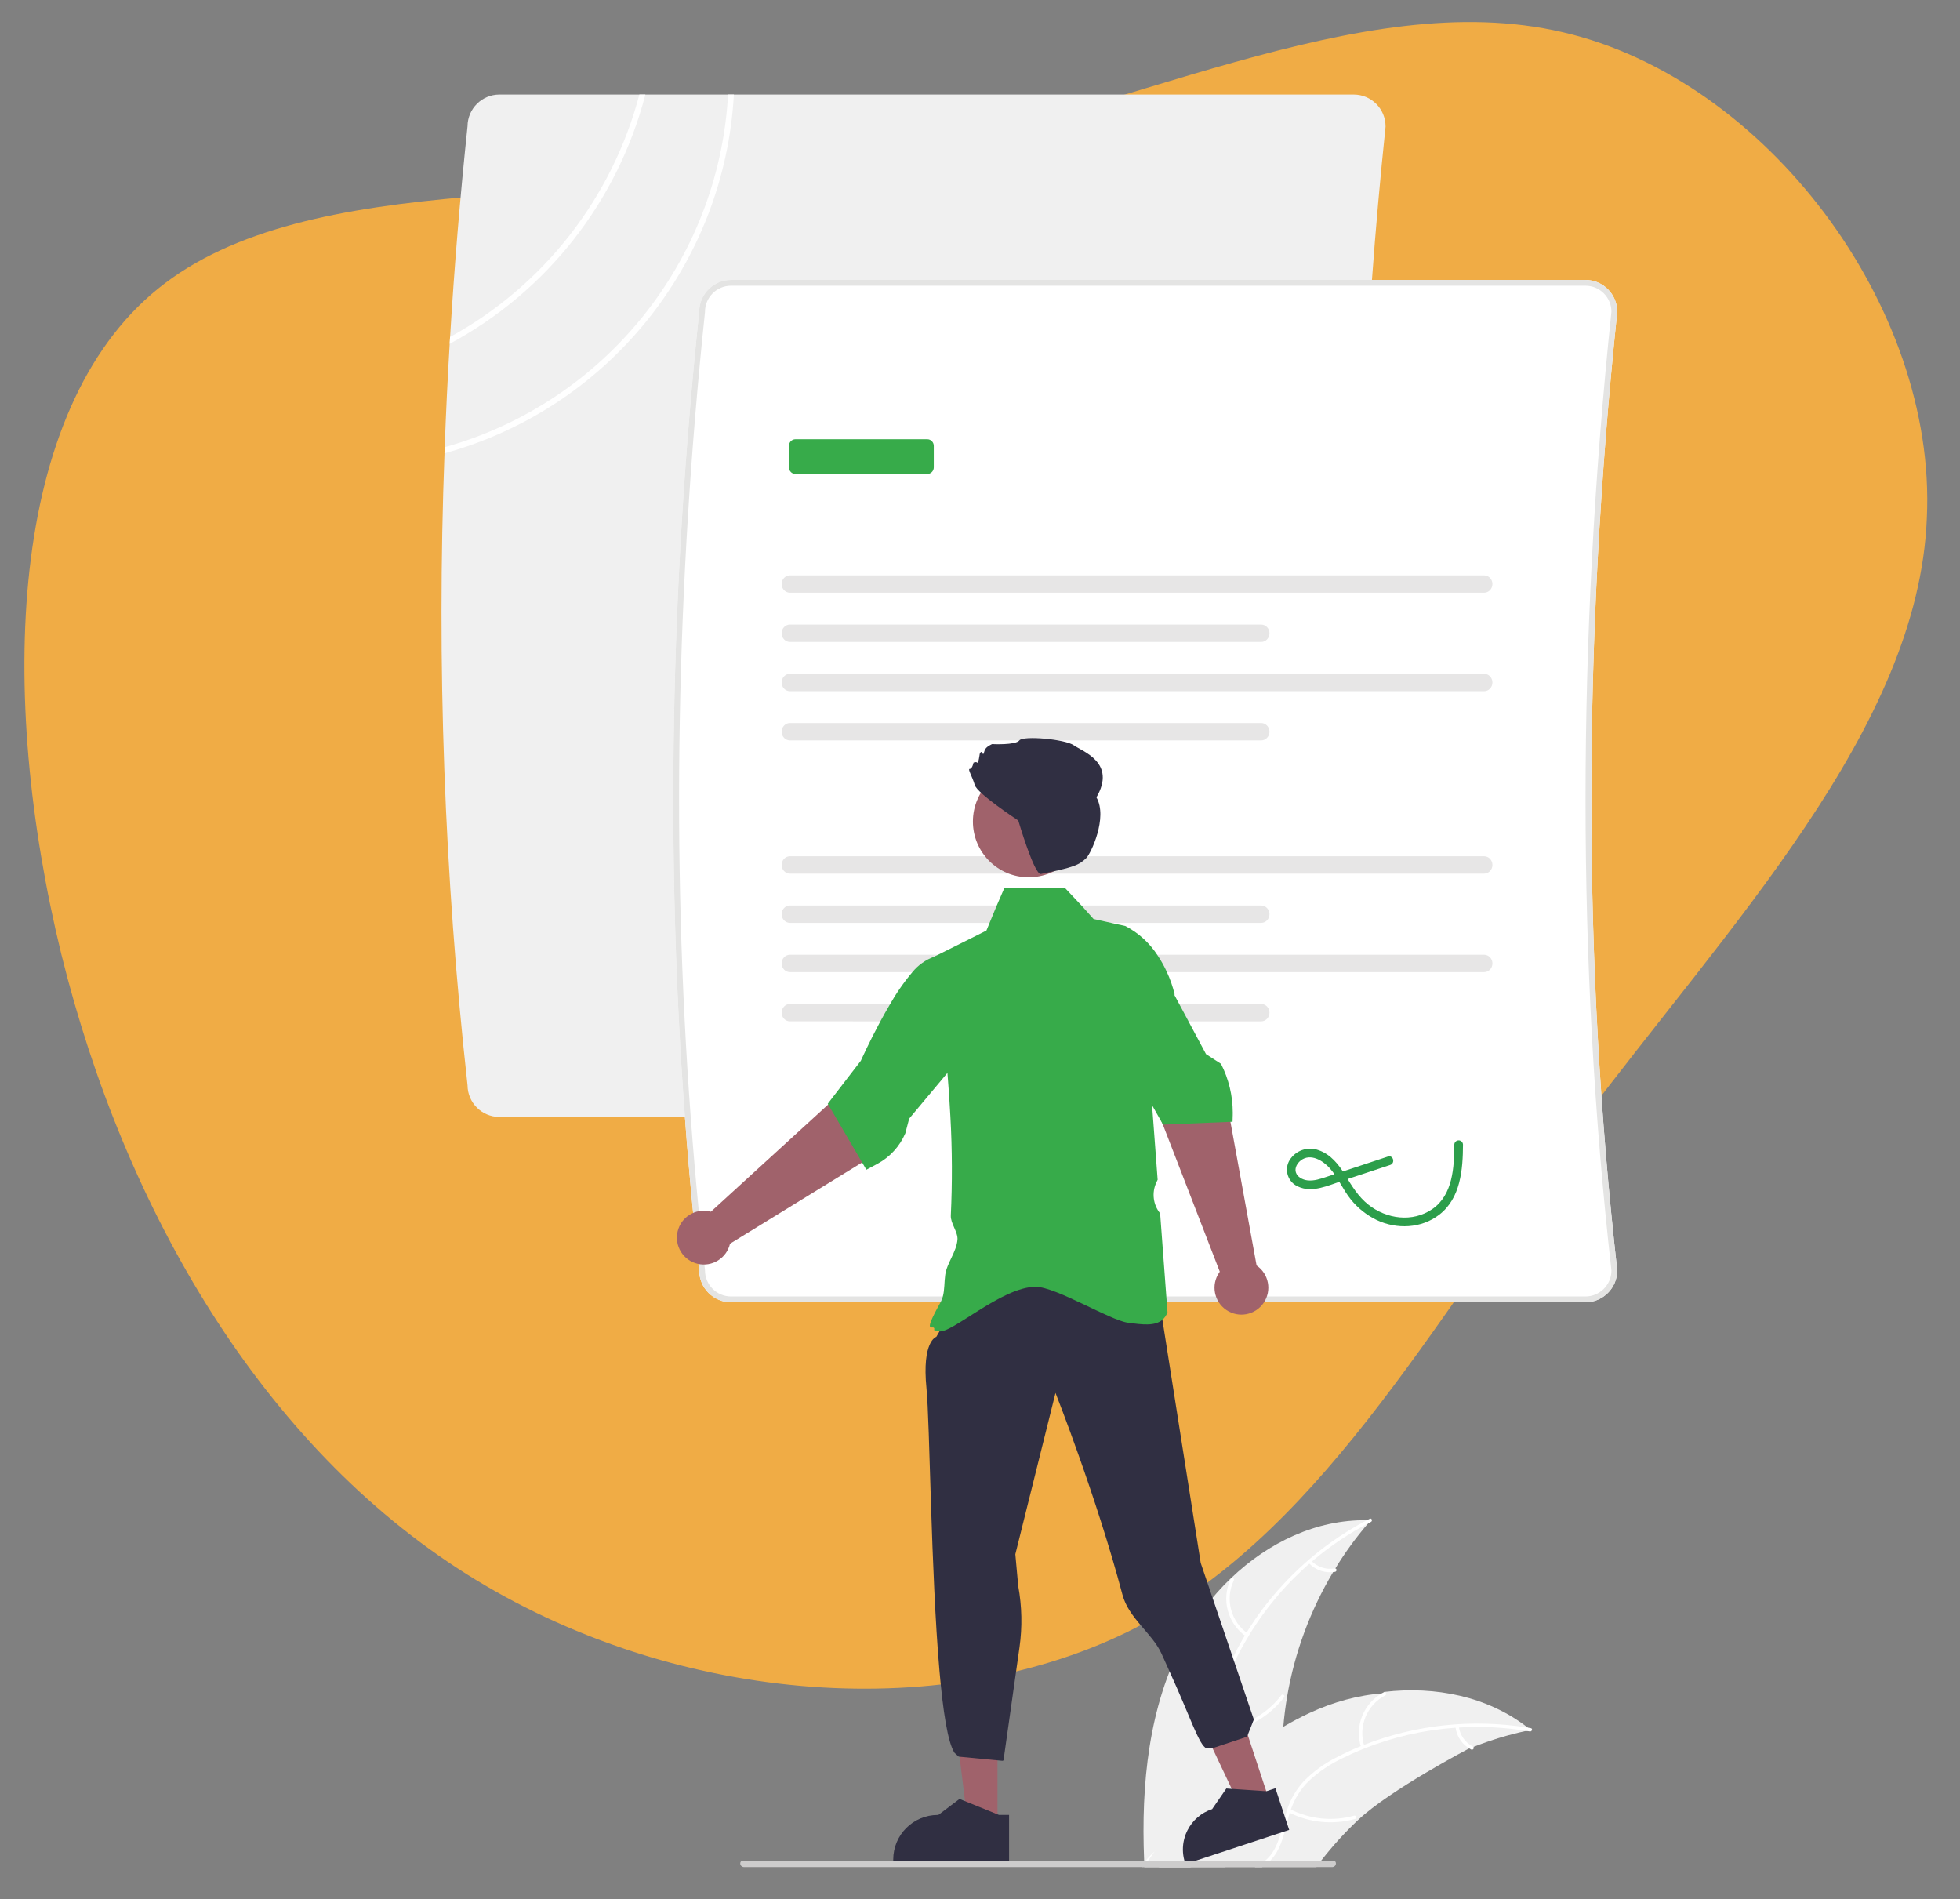 <?xml version="1.0" encoding="utf-8"?>
<!-- Generator: Adobe Illustrator 26.3.1, SVG Export Plug-In . SVG Version: 6.00 Build 0)  -->
<svg version="1.1" id="Capa_1" xmlns="http://www.w3.org/2000/svg" xmlns:xlink="http://www.w3.org/1999/xlink" x="0px" y="0px"
	 viewBox="0 0 676.8 655.73" style="enable-background:new 0 0 676.8 655.73;" xml:space="preserve">
<rect x="0" y="0" width="676.8" height="655.73" fill="#808080" stroke="none"/>
<style type="text/css">
	.st0{fill:#F0AC45;}
	.st1{fill:#F0F0F0;}
	.st2{fill:#FFFFFF;}
	.st3{fill:#E4E4E3;}
	.st4{fill:#E7E6E6;}
	.st5{fill:#37AB4A;}
	.st6{fill:#2C9E4B;}
	.st7{fill:#A0626B;}
	.st8{fill:#302F42;}
	.st9{fill:#CDCCCC;}
</style>
<g>
	<path class="st0" d="M665.35,178.79c-2.86,72.99-68.44,140.65-120.64,210.44c-51.84,70.02-90.3,142.16-155.63,174.35
		c-65.68,31.96-157.87,24.19-228.17-20.2C90.97,499.22,43.27,418.67,21.15,329.37C-0.74,239.71,2.71,141.65,54.58,99.66
		S206.74,71.73,297.4,56.1c90.9-15.99,171.94-61.34,242.22-44.97C609.54,27.25,668.8,105.68,665.35,178.79z"/>
</g>
<path class="st1" d="M473.34,524.93c-0.31,0.35-0.62,0.71-0.92,1.07c-4.19,4.86-7.98,10.06-11.32,15.54
	c-0.27,0.42-0.53,0.85-0.77,1.27c-7.91,13.24-13.3,27.83-15.89,43.04c-0.58,3.44-1.02,6.9-1.31,10.38
	c-0.21,2.68-0.34,5.36-0.38,8.05c-0.16,11.28,0.84,23.83-6.43,32.45c-1.94,2.27-4.32,4.13-6.98,5.48c-2.01,1.04-4.13,1.84-6.32,2.44
	h-22.67c-1.14-0.22-2.28-0.4-3.42-0.58c-0.03,0-0.06-0.01-0.09-0.01l-0.23,0.08l-1.37,0.46l-0.8,0.02v-0.02
	c0.74-0.04,0.74-0.08,0.73-0.12c0-0.07,0-0.15,0.27-0.22v-0.01c-0.29-0.2-0.3-0.39-0.3-0.59l-0.03-0.53c0,0-0.01-0.01,0-0.01
	c-0.01-0.3-0.03-0.6-0.04-0.91c-1.05-26.1,1.51-53.07,13.83-76.05c4.22-7.87,9.66-15.03,16.12-21.21c0.04-0.04,0.08-0.08,0.12-0.11
	c12.81-12.22,29.37-20.21,46.85-19.94C472.44,524.9,472.89,524.91,473.34,524.93z"/>
<path class="st2" d="M473.39,525.49c-19.8,10.16-35.89,26.3-45.99,46.13c-2.25,4.23-3.82,8.79-4.65,13.51
	c-0.66,4.62-0.07,9.34,1.7,13.66c1.58,4.06,3.66,8.03,4.22,12.4c0.51,4.54-0.93,9.07-3.97,12.48c-3.64,4.29-8.6,7.02-13.55,9.51
	c-5.49,2.77-11.24,5.57-15.05,10.58c-0.46,0.61-1.38-0.15-0.92-0.75c6.63-8.72,18.32-10.62,26.27-17.72
	c3.71-3.31,6.45-7.76,6.14-12.88c-0.27-4.48-2.41-8.58-4.05-12.67c-1.8-4.19-2.54-8.75-2.16-13.29c0.59-4.75,1.98-9.36,4.12-13.64
	c4.65-9.71,10.81-18.63,18.23-26.42c8.42-8.95,18.31-16.39,29.25-22C473.65,524.04,474.06,525.15,473.39,525.49L473.39,525.49z"/>
<path class="st2" d="M430.27,565.04c-6.4-4.43-8.64-12.85-5.3-19.87c0.33-0.69,1.41-0.21,1.08,0.48
	c-3.12,6.54-1.02,14.38,4.96,18.48C431.65,564.56,430.9,565.47,430.27,565.04z"/>
<path class="st2" d="M423.38,596.83c7.59-1.31,14.41-5.42,19.1-11.53c0.46-0.61,1.38,0.15,0.92,0.75c-4.89,6.35-12,10.62-19.9,11.96
	C422.74,598.14,422.63,596.96,423.38,596.83L423.38,596.83z"/>
<path class="st2" d="M452.77,538.88c2.08,2.19,5.13,3.19,8.11,2.66c0.75-0.14,0.86,1.04,0.12,1.18c-3.29,0.57-6.65-0.52-8.97-2.92
	c-0.24-0.21-0.28-0.58-0.08-0.83C452.15,538.71,452.52,538.67,452.77,538.88L452.77,538.88z"/>
<path class="st1" d="M528.55,597.29c-0.46,0.1-1.39,0.36-1.39,0.36h-0.22c-6.13,1.33-12.15,3.16-17.99,5.46
	c-0.45,0.18-0.9,0.35-1.35,0.54h-0.22c0,0-27.25,14.24-38.44,24.76c-0.04,0.04-0.08,0.07-0.12,0.11c-0.02,0.03-0.05,0.06-0.08,0.08
	l-0.05,0.05c-4.44,4.2-8.55,8.74-12.31,13.56c0,0.01-0.01,0.02-0.02,0.03c-0.6,0.78-1.21,1.56-1.81,2.41h-59.31l-0.8-0.03v0.03h0.49
	c0-0.06,0.01-0.07,0.02-0.08c0-0.01,0.01-0.01,0.01-0.02c0.07-0.1,0.48-0.29,0.48-0.29v-0.01c0,0-0.25-0.06-0.22-0.08
	c0.06-0.1,0.13-0.18,0.18-0.27c0.4-0.56,0.79-1.13,1.19-1.69c0.65-0.93,1.31-1.86,1.98-2.78c0-0.01,0-0.01-0.13-0.01l0,0v-0.01
	c0.15-0.01,0.15-0.02,0.16-0.03l0.02-0.02c8.25-11.42,17.53-22.26,28.16-31.34c0.32-0.28,0.64-0.56,0.98-0.82
	c4.81-4.07,9.95-7.74,15.37-10.97c2.96-1.75,6.01-3.36,9.15-4.82c8.1-3.73,16.73-6.17,25.59-6.76h0.02
	c0.02-0.46,0.04-0.47,0.07-0.47s0.05-0.01,0.07-0.01c17.61-2.04,35.66,1.55,49.47,12.29C527.86,596.74,528.2,597.01,528.55,597.29z"
	/>
<path class="st2" d="M395.19,644.65h0.25v0.02l0.06-0.02h15.87c-4.73-0.81-9.45-1.44-14.18-0.53c-0.11,0.02-0.21,0.04-0.32,0.07
	c-0.48,0.09-0.96,0.21-1.44,0.34c-0.03,0.01-0.07,0.02-0.1,0.03c-0.04,0.01-0.08,0.03-0.12,0.06c-0.03,0-0.05,0.01-0.07,0.03
	L395.19,644.65z"/>
<path class="st2" d="M528.26,597.83c-0.37-0.06-0.73-0.13-1.1-0.18h-0.01c-7.72-1.26-15.55-1.65-23.35-1.18
	c-0.39,0.02-0.79,0.05-1.19,0.07c-10.83,0.76-21.48,3.18-31.57,7.19c-0.01,0-0.01,0-0.01,0.01c-0.11,0.04-0.22,0.08-0.32,0.12
	c-2.35,0.95-4.67,1.99-6.94,3.11c-4.34,2.02-8.34,4.72-11.85,7.98c-2.81,2.77-4.93,6.16-6.21,9.89c-0.13,0.38-0.26,0.75-0.38,1.13
	c-0.09,0.3-0.18,0.61-0.27,0.91c-1.18,4.19-1.91,8.61-4.09,12.44c-0.61,1.07-1.35,2.06-2.2,2.94c-0.88,0.92-1.88,1.72-2.96,2.39
	h-2.52c1.38-0.6,2.66-1.4,3.79-2.39c0.88-0.76,1.65-1.64,2.29-2.61c2.48-3.74,3.24-8.3,4.4-12.55c0.19-0.69,0.39-1.36,0.61-2.03
	c1.15-3.67,3.09-7.04,5.67-9.89c3.33-3.43,7.21-6.28,11.49-8.41c2.7-1.42,5.47-2.71,8.32-3.86c0.37-0.16,0.74-0.3,1.11-0.44
	c17.97-7,37.49-9.05,56.53-5.96c0.37,0.05,0.73,0.12,1.1,0.18C529.35,596.82,529.01,597.96,528.26,597.83z"/>
<path class="st2" d="M470.02,603.4c-2.44-7.39,0.84-15.46,7.74-19.06c0.68-0.35,1.25,0.69,0.58,1.04
	c-6.43,3.34-9.47,10.87-7.16,17.74C471.42,603.84,470.26,604.12,470.02,603.4L470.02,603.4z"/>
<path class="st2" d="M445.38,624.62c6.85,3.53,14.77,4.35,22.19,2.29c0.74-0.2,1.01,0.95,0.28,1.15
	c-7.73,2.12-15.97,1.26-23.09-2.43C444.09,625.28,444.71,624.27,445.38,624.62L445.38,624.62z"/>
<path class="st2" d="M503.74,596.05c0.34,3.01,2.17,5.64,4.87,7.01c0.68,0.34,0.06,1.35-0.62,1.01c-2.97-1.52-5-4.42-5.4-7.74
	c-0.07-0.32,0.12-0.63,0.44-0.72C503.35,595.54,503.67,595.74,503.74,596.05L503.74,596.05z"/>
<path class="st1" d="M469.56,198.94c0.27-33.11,1.62-66.54,4.04-100.29c0.04-0.67,0.09-1.33,0.14-2c1.28-17.57,2.85-35.2,4.7-52.9
	v-0.1c0-6.07-4.93-11-11-11h-295c-6.05,0.01-10.96,4.9-11,10.95c-2.56,24.37-4.57,48.62-6.02,72.75c-0.06,0.79-0.1,1.57-0.14,2.36
	c-0.72,11.93-1.29,23.83-1.72,35.7c-0.03,0.7-0.06,1.4-0.07,2.1c-2.73,72.83-0.07,145.76,7.95,218.2c0.04,6.05,4.95,10.93,11,10.94
	h295c6.07,0,11-4.93,11-11v-0.11c-1.45-12.87-2.72-25.82-3.82-38.86c-0.16-1.91-0.32-3.82-0.47-5.73
	c-0.76-9.39-1.42-18.82-1.99-28.28c-0.12-1.91-0.23-3.82-0.33-5.73c-1.07-18.94-1.77-38.03-2.1-57.26c-0.04-1.91-0.07-3.81-0.1-5.73
	c-0.12-9.39-0.16-18.82-0.11-28.28C469.52,202.76,469.53,200.85,469.56,198.94z"/>
<path class="st2" d="M558.44,107.65c0-6.07-4.93-11-11-11h-295c-6.05,0.01-10.96,4.9-11,10.95c-9.96,94.97-11.61,188.26-4.94,278.05
	c0.81,11.11,1.76,22.16,2.84,33.16c0.58,5.89,1.2,11.76,1.85,17.62c0.08,0.76,0.16,1.52,0.25,2.28c0.04,6.05,4.95,10.93,11,10.94
	h295c6.07,0,11-4.93,11-11v-0.11c-11.93-105.77-11.93-217.06,0-330.79V107.65z"/>
<path class="st3" d="M558.44,107.65c0-6.07-4.93-11-11-11h-295c-6.05,0.01-10.96,4.9-11,10.95c-9.96,94.97-11.61,188.26-4.94,278.05
	c0.81,11.11,1.76,22.16,2.84,33.16c0.58,5.89,1.2,11.76,1.85,17.62c0.08,0.76,0.16,1.52,0.25,2.28c0.04,6.05,4.95,10.93,11,10.94
	h295c6.07,0,11-4.93,11-11v-0.11c-11.93-105.77-11.93-217.06,0-330.79V107.65z M556.44,438.71c-0.04,4.95-4.05,8.94-9,8.94h-295
	c-4.97-0.01-8.99-4.03-9-9v-0.11c-0.07-0.64-0.14-1.29-0.21-1.93c-0.69-6.12-1.33-12.26-1.93-18.41
	c-1.05-10.79-1.98-21.64-2.79-32.55c-6.67-89.74-5.03-182.97,4.93-277.9v-0.1c0.01-4.97,4.03-8.99,9-9h295c4.95,0,8.97,4,9,8.95
	C544.51,221.42,544.51,332.83,556.44,438.71z"/>
<path id="a974c3de-8d03-408b-a459-3ce6ba461bdb-153_00000007402964308051164990000002166867213068819636_" class="st4" d="
	M272.76,198.65c-1.58,0.01-2.86,1.35-2.86,3.01c0.01,1.65,1.28,2.98,2.86,2.99h239.73c1.58-0.01,2.86-1.35,2.86-3.01
	c-0.01-1.65-1.28-2.98-2.86-2.99H272.76z"/>
<path id="e9133026-9528-4ac3-aa69-83f109aff1e3-154_00000029046323707529455450000014262739481109403315_" class="st4" d="
	M272.76,215.65c-1.58,0-2.86,1.35-2.86,3s1.28,2.99,2.86,3H435.5c1.58,0,2.86-1.35,2.86-3s-1.28-2.99-2.86-3H272.76z"/>
<path id="a406ca83-8296-4426-a4ed-8cd27cbcb96b-155_00000007419460653138024340000018196411936563926150_" class="st4" d="
	M272.76,232.65c-1.58,0-2.86,1.35-2.86,3s1.28,2.99,2.86,3h239.73c1.58,0,2.86-1.35,2.86-3s-1.28-2.99-2.86-3H272.76z"/>
<path id="be321b5a-3e39-41eb-b9b2-711d73db0143-156_00000056427254030022191360000003133435111852896914_" class="st4" d="
	M272.76,249.65c-1.58,0.01-2.86,1.35-2.86,3.01c0.01,1.65,1.28,2.98,2.86,2.99H435.5c1.58-0.01,2.86-1.35,2.86-3.01
	c-0.01-1.65-1.28-2.98-2.86-2.99H272.76z"/>
<path id="a5a7e885-834f-470d-9162-1a1fa51c1163-157_00000134958194879326231160000001601922009436325523_" class="st4" d="
	M272.76,295.65c-1.58,0.01-2.86,1.35-2.86,3.01c0.01,1.65,1.28,2.98,2.86,2.99h239.73c1.58-0.01,2.86-1.35,2.86-3.01
	c-0.01-1.65-1.28-2.98-2.86-2.99H272.76z"/>
<path id="a5fcdb43-4805-483f-9462-6a7e4850dca6-158_00000183933065466152734670000017259007213493556909_" class="st4" d="
	M272.76,312.65c-1.58,0-2.86,1.35-2.86,3s1.28,2.99,2.86,3H435.5c1.58,0,2.86-1.35,2.86-3s-1.28-2.99-2.86-3H272.76z"/>
<path id="b765b6a8-7afa-43c2-95d1-39dcbde99f83-159_00000125567309427165750080000004215937254182684578_" class="st4" d="
	M272.76,329.65c-1.58,0-2.86,1.35-2.86,3s1.28,2.99,2.86,3h239.73c1.58,0,2.86-1.35,2.86-3s-1.28-2.99-2.86-3H272.76z"/>
<path id="e421dd9d-74a5-4920-9c7d-c121b8cd01e8-160_00000063621164998675012340000003049496310422984080_" class="st4" d="
	M272.76,346.65c-1.58,0.01-2.86,1.35-2.86,3.01c0.01,1.65,1.28,2.98,2.86,2.99H435.5c1.58-0.01,2.86-1.35,2.86-3.01
	c-0.01-1.65-1.28-2.98-2.86-2.99H272.76z"/>
<path id="ea3081fc-4e36-4189-92a3-e6d1b5b4a040-161_00000127017319238889174190000016949581866058938284_" class="st5" d="
	M320.21,163.65h-45.55c-1.23,0-2.22-1.02-2.23-2.27v-7.45c0-1.25,1-2.27,2.23-2.27h45.55c1.23,0,2.22,1.02,2.23,2.27v7.45
	C322.44,162.63,321.44,163.65,320.21,163.65z"/>
<path class="st6" d="M479.26,399.33l-14.03,4.64c-2.34,0.77-4.68,1.54-7.01,2.32c-2.16,0.71-4.51,1.56-6.83,1.25
	c-1.6-0.21-3.43-1.13-3.93-2.78c-0.47-1.56,0.53-3.19,1.74-4.11c3.35-2.55,7.58,0.05,9.95,2.68c2.9,3.23,4.54,7.39,7.26,10.76
	c2.42,3.03,5.49,5.47,8.98,7.16c6.94,3.28,15.41,2.93,21.6-1.85c7.39-5.7,8.15-15.59,8.19-24.21c-0.03-0.83-0.72-1.48-1.55-1.45
	c-0.79,0.03-1.42,0.66-1.45,1.45c-0.04,7.82-0.48,17.4-7.61,22.29c-6.83,4.68-15.8,3.44-22.08-1.55c-3.5-2.78-5.66-6.41-7.96-10.16
	c-2.24-3.67-5.03-7.22-9.26-8.65c-3.73-1.36-7.91,0.1-9.99,3.49c-1.79,3.01-0.8,6.91,2.21,8.7c0.23,0.14,0.47,0.26,0.72,0.37
	c4.9,2.33,10.5-0.4,15.22-1.96l16.6-5.48C481.89,401.62,481.1,398.72,479.26,399.33L479.26,399.33z"/>
<polygon class="st7" points="437.7,619.83 427.87,623.07 410.69,586.68 425.2,581.89 "/>
<path class="st8" d="M443.88,627.95l-0.64-1.94l-1.68-5.1l-1.14-3.47l-3.13,1.03l-0.65-0.05l-8.59-0.58l-1.14-0.08l-1.7-0.11
	l-1.75-0.12l-4.9,7.12h-0.01c-3.7,1.21-6.76,3.84-8.51,7.32c-0.1,0.21-0.2,0.42-0.3,0.63c-0.24,0.51-0.44,1.04-0.6,1.58
	c-0.74,2.34-0.88,4.82-0.4,7.23c0.12,0.6,0.28,1.19,0.47,1.76l0.03,0.1l0.11,0.35l0.69-0.23l6.03-1.98l21.11-6.95l4.19-1.38
	l1.29-0.43h0.01l2.5-0.82L443.88,627.95z"/>
<polygon class="st7" points="344.44,628.65 334.07,628.65 329.13,588.65 344.44,588.65 "/>
<path class="st8" d="M327.91,453.64l-4.59,7.94c0,0-5.04,1.38-3.4,17.82c1.16,11.61,1.54,63.59,4.47,97.36
	c1.22,14.05,2.88,24.95,5.23,28.48l1.44,1.29l15.07,1.44l0.38-0.13l5.53-39.08c0.99-7.01,0.84-14.14-0.44-21.11l0,0l-1-11
	l13.87-55.7c0,0,14.13,35.7,23.13,69.7c2.17,8.18,10.4,13.39,13.52,20.41c1.05,2.35,2.07,4.63,3.07,6.82
	c6.6,14.41,9.91,24.89,12.41,25.77h2l12-4l2.36-5.94l-18.35-54.06l-13.75-87.29C374.66,438.27,350.09,436.7,327.91,453.64z"/>
<path class="st5" d="M402.96,335.68c-0.9-1.99-1.97-3.91-3.18-5.73c-2.77-4.32-6.62-7.84-11.17-10.21l-3.94-0.87l-7.06-1.56
	l-3.72-4.17l-6.1-6.49h-21l-2.81,6.49l-2.36,5.73l-1.01,2.44l-17.98,8.99c-0.01,0-0.01,0-0.02,0.01c0.24,1.8,0.48,3.59,0.71,5.37
	c0.51,3.87,0.99,7.69,1.44,11.47c0.23,1.92,0.45,3.83,0.66,5.73c0.67,5.96,1.25,11.82,1.73,17.57c0.43,5.14,0.77,10.21,1.03,15.2
	c0.63,11.34,0.67,22.71,0.14,34.05c-0.14,2.67,2.51,5.71,2.3,8.32c-0.35,4.26-3.64,8.04-4.22,12.11c-0.36,2.5-0.2,5.16-0.83,7.52
	c-0.18,0.69-0.44,1.36-0.78,1.98c0,0.01-0.01,0.01-0.01,0.02c-7.2,12.86-1.55,6.72-2.22,9.61l0.32,0.08
	c0.15,0.04,0.61,0.16,1.35,0.33c4.23,1.01,21.67-15.36,33.38-15.36c7.03,0,25.64,11.56,31.87,12.4c4.93,0.66,9.33,1.26,11.95-1.05
	c0.76-0.67,1.34-1.53,1.69-2.48l0.03-0.09l-0.01-0.09l-0.25-3.35l-0.15-2l-2.14-28.7c-2.44-3.02-2.94-7.17-1.3-10.69l0.44-0.93
	l-1.62-21.68l-0.3-4.05l-0.38-1.37v-0.01l-0.51-10.47l1.51-5.72v-0.01l4.03-11.14l1.88-5.73l1.18-3.6l0.08-0.24
	C404.98,340.69,404.09,338.13,402.96,335.68z"/>
<path class="st7" d="M421.2,439.09l-20.16-52.1l-9.36-19.02l18.01-9.95l14.5,25.55l9.72,53.38c4.24,2.89,5.33,8.67,2.43,12.91
	s-8.67,5.33-12.91,2.43s-5.33-8.67-2.43-12.91C421.06,439.28,421.13,439.19,421.2,439.09L421.2,439.09z"/>
<path class="st5" d="M421.61,367.31l-5.16-3.34l-5.93-11.09l-3.06-5.73l-1.93-3.6l-0.82-1.54l-9.27-6.33l-6.26-4.28l-5.1,4.28
	l-2.43,2.04l2.38,9.43l1.44,5.73l3.14,12.43l9.21,16.29l2.29,4.05l1.31,2.33l0.01,0.02l0.18,0.31l23.27-0.97l0.73-0.03l0.04-1.66
	l0.02-0.6c0.01-0.3,0.01-0.6,0.01-0.9C425.67,378.29,424.28,372.52,421.61,367.31z"/>
<path class="st7" d="M245.48,418.37l41.24-37.69l14.33-15.63l15.8,13.17L298.3,401l-46.22,28.42c-1.16,5-6.15,8.11-11.15,6.95
	s-8.11-6.15-6.95-11.15s6.15-8.11,11.15-6.95C245.25,418.31,245.37,418.34,245.48,418.37L245.48,418.37z"/>
<path class="st5" d="M330.44,352.88l1-5.73l-1-11.47v-4.45l-0.28-0.12c-0.93-0.61-1.99-1.01-3.09-1.16c-0.97-0.16-1.96-0.16-2.93,0
	c-0.51,0.08-1.02,0.2-1.51,0.35c-0.01,0-0.01,0-0.02,0.01c-2.96,1.06-5.58,2.92-7.57,5.36l-0.01,0.01c-3,3.57-5.66,7.41-7.94,11.47
	c-1.13,1.92-2.21,3.86-3.22,5.73c-3.82,7.11-6.57,13.27-6.62,13.38l-11.42,14.83l0.16,0.27l2.51,4.29l9.2,15.73l1.46,2.5l3.73-1.99
	c4.35-2.32,7.78-6.05,9.72-10.58l1.33-5.08l0.49-0.58l12.72-15.2l4.29-4.36L330.44,352.88z"/>
<circle class="st7" cx="355.2" cy="283.66" r="19.25"/>
<path class="st8" d="M336.59,271.04c-0.86-2.99-2.57-5.56-1.71-5.56s1.28-2.14,1.28-2.14s0.86-0.43,1.28,0s0.86-2.99,0.86-2.99
	s0.43-1.28,0.86-0.43s0.43,0.43,0.86-0.86s2.57-2.14,2.57-2.14s8.13,0.43,9.41-1.28c1.28-1.71,15.83-0.43,18.82,1.71
	c2.99,2.14,14.79,5.96,7.79,17.96c4,7-1.97,19.48-3.51,20.97c-2.44,2.34-4.13,3.19-15.67,5.48c-2.26,0.45-7.81-18.45-7.81-18.45
	S337.45,274.03,336.59,271.04z"/>
<path class="st8" d="M344.95,626.65l-0.63-0.25l-11.27-4.57l-1.73-0.69l-7.31,5.52h-0.19c-8.49,0-15.38,6.89-15.38,15.38v0.61h40
	v-16H344.95z"/>
<path class="st9" d="M461.3,643.4c0,0.66-0.53,1.2-1.19,1.25l0,0h-203.3c-0.66-0.05-1.2-0.58-1.2-1.24s0.54-1.19,1.2-0.76h203.3
	C460.76,642.21,461.3,642.74,461.3,643.4z"/>
<path class="st2" d="M251.41,32.65c-3.23,57.34-42.56,106.28-97.86,121.76c-0.03,0.7-0.06,1.4-0.07,2.1
	c56.46-15.53,96.69-65.39,99.93-123.86H251.41z"/>
<path class="st2" d="M220.78,32.65c-9.39,35.68-33.03,65.94-65.37,83.7c-0.06,0.79-0.1,1.57-0.14,2.36
	c33.53-18.02,58.03-49.21,67.58-86.06H220.78z"/>
</svg>
